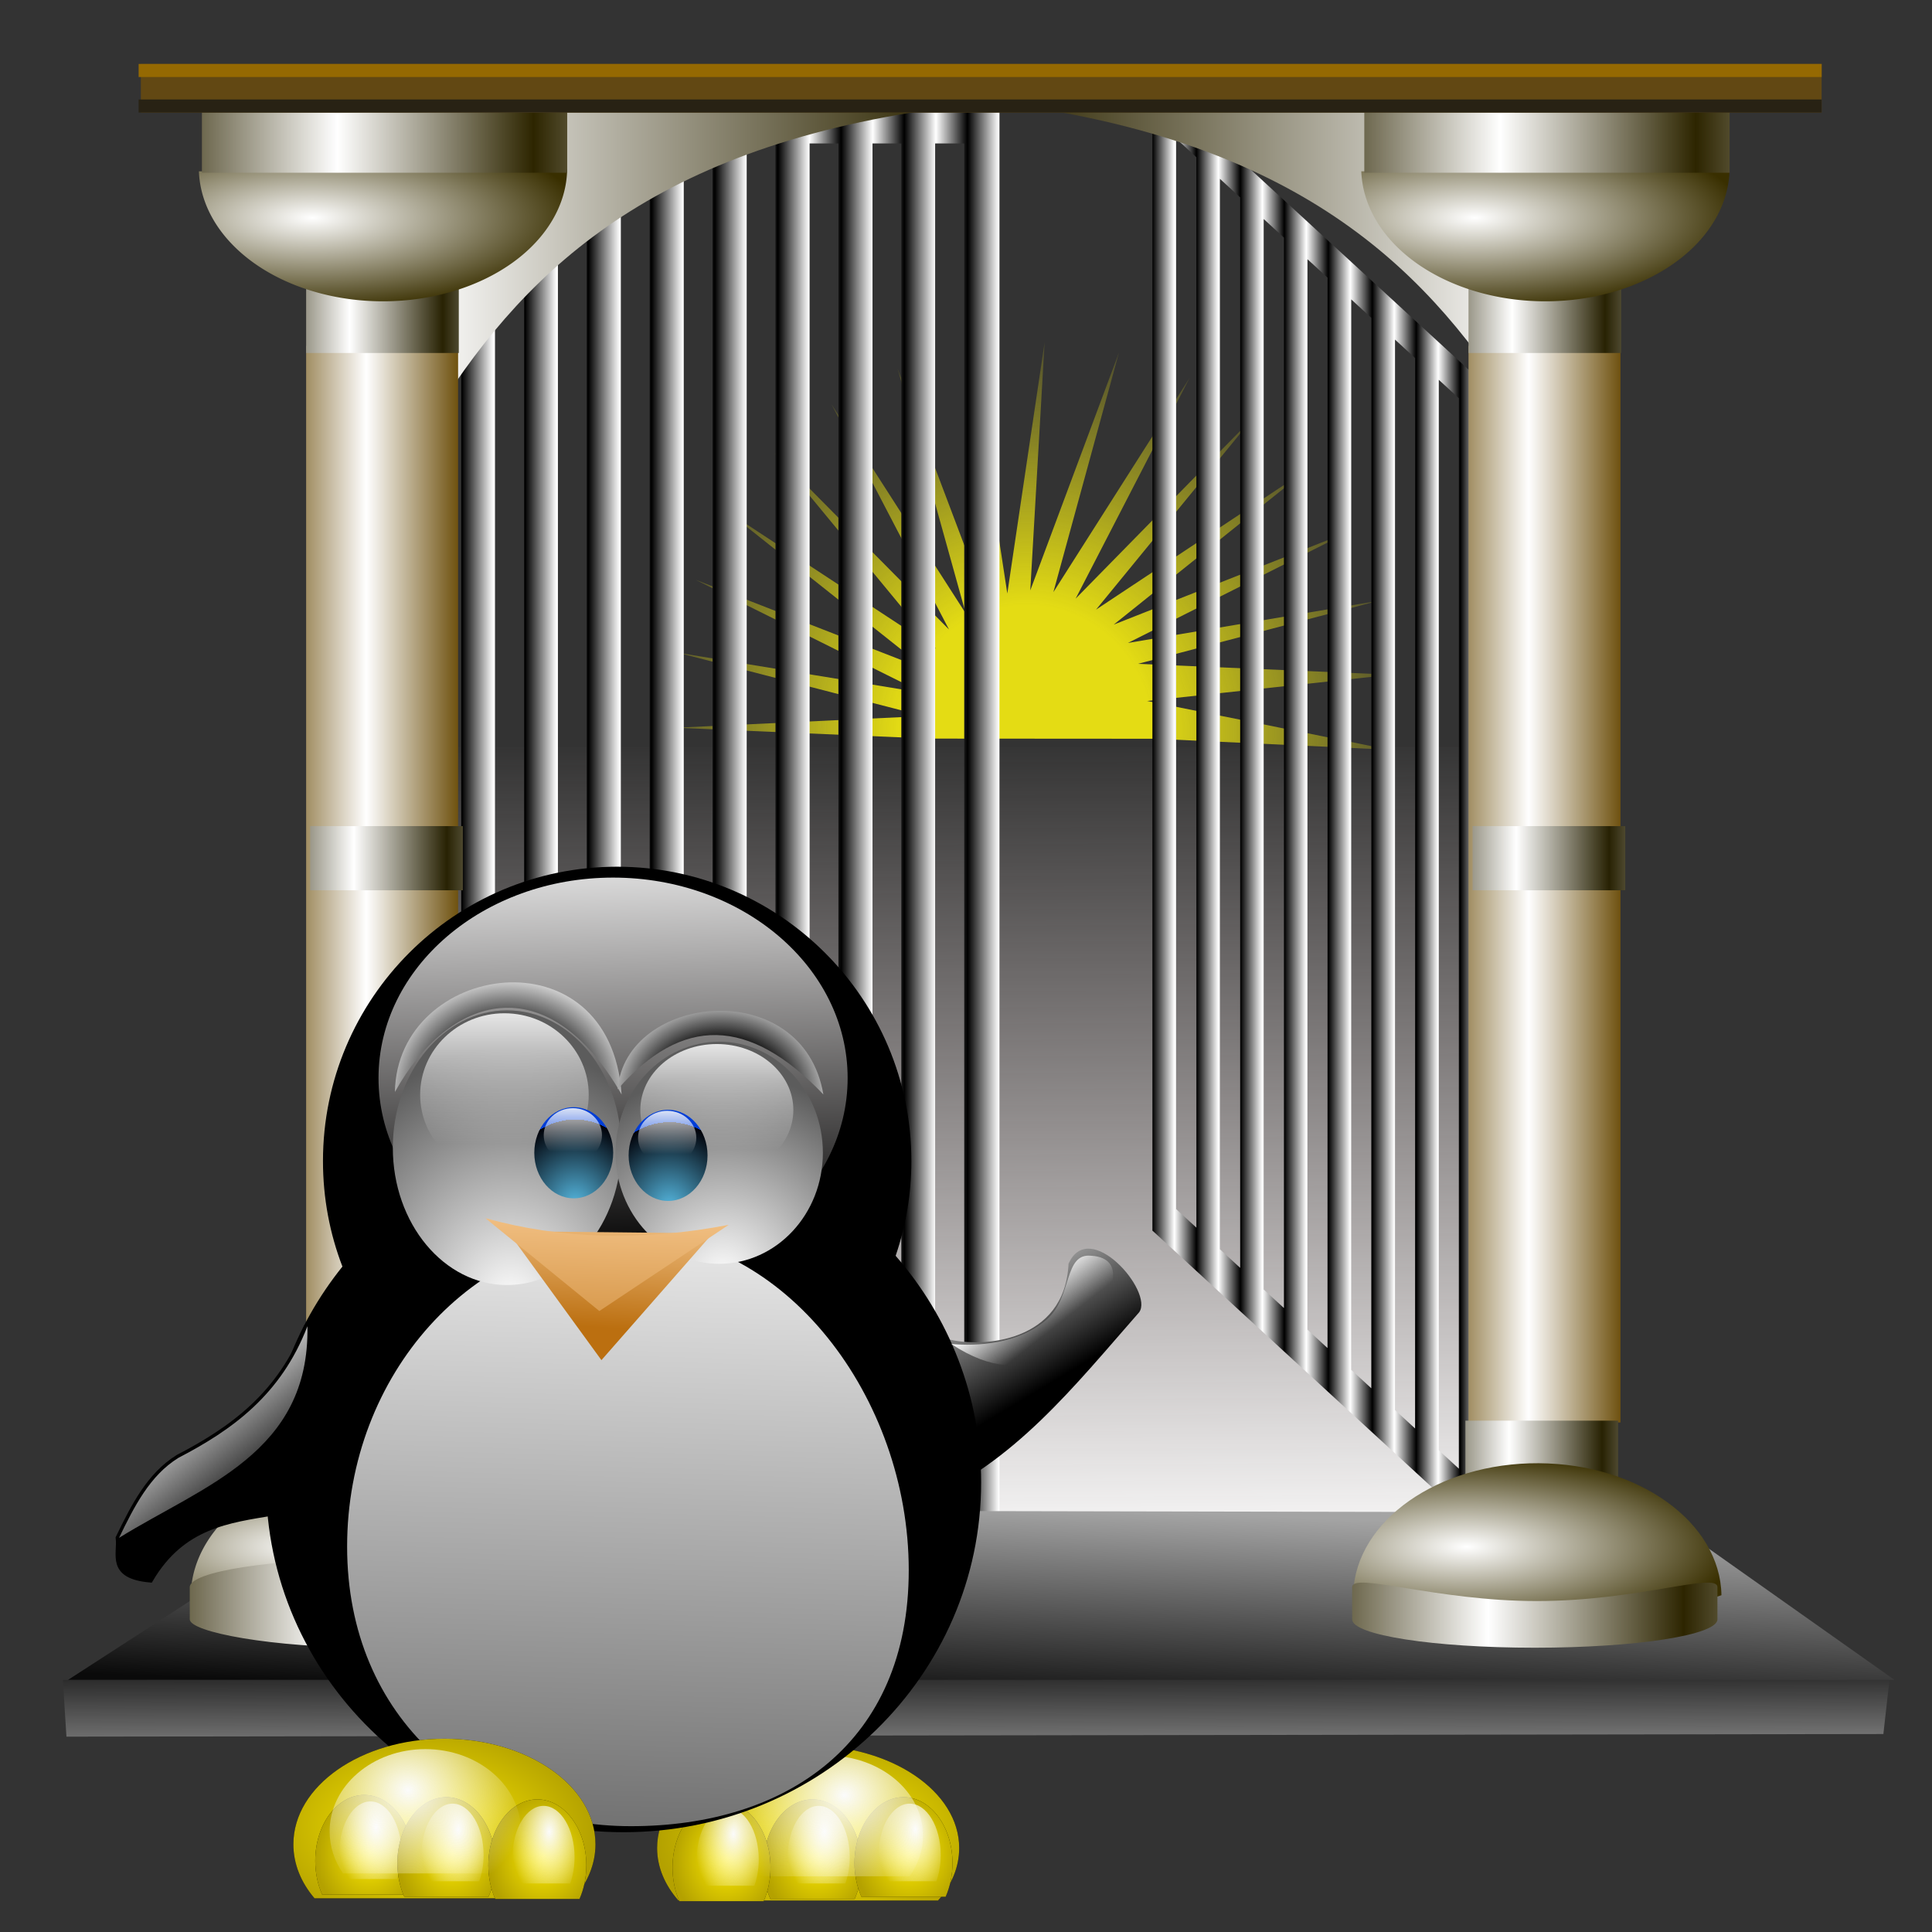 <?xml version="1.0" encoding="UTF-8" standalone="no"?>
<svg xmlns:a="http://ns.adobe.com/AdobeSVGViewerExtensions/3.0/" xmlns:dc="http://purl.org/dc/elements/1.1/" xmlns:cc="http://creativecommons.org/ns#" xmlns:rdf="http://www.w3.org/1999/02/22-rdf-syntax-ns#" xmlns:svg="http://www.w3.org/2000/svg" xmlns="http://www.w3.org/2000/svg" xmlns:xlink="http://www.w3.org/1999/xlink" xmlns:sodipodi="http://sodipodi.sourceforge.net/DTD/sodipodi-0.dtd" xmlns:inkscape="http://www.inkscape.org/namespaces/inkscape" id="svg2" sodipodi:version="0.32" inkscape:version="1.0 (4035a4f, 2020-05-01)" width="256" height="256" version="1.0" sodipodi:docname="welcome.svg">
 <rect width="100%" height="100%" fill="#333333" stroke="none"/>
 <defs id="defs5">
  <linearGradient id="linearGradient1462" inkscape:collect="always">
   <stop id="stop1458" stop-color="white" stop-opacity="1"/>
   <stop id="stop1460" offset="1" stop-color="#5c5c5c" stop-opacity="0.997"/>
  </linearGradient>
  <linearGradient id="linearGradient1456" inkscape:collect="always">
   <stop stop-opacity="1" stop-color="#ffffff" id="stop1452"/>
   <stop stop-opacity="0" stop-color="#ccc" id="stop1454" offset="1"/>
  </linearGradient>
  <linearGradient inkscape:collect="always" id="linearGradient4517">
   <stop stop-opacity="1" stop-color="#e4dc14" id="stop4519"/>
   <stop stop-opacity="1" stop-color="#e4dc14" id="stop4525" offset="0.29"/>
   <stop stop-opacity="0" stop-color="#e4dc14" offset="1" id="stop4521"/>
  </linearGradient>
  <linearGradient id="linearGradient8847">
   <stop stop-opacity="1" stop-color="#a4a4a4" id="stop8849"/>
   <stop stop-opacity="1" stop-color="black" id="stop8851" offset="1"/>
  </linearGradient>
  <linearGradient id="linearGradient2965">
   <stop stop-opacity="1" stop-color="black" id="stop2967"/>
   <stop stop-opacity="1" stop-color="white" offset="1" id="stop2969"/>
  </linearGradient>
  <linearGradient inkscape:collect="always" id="linearGradient2925">
   <stop stop-opacity="1" stop-color="white" id="stop2927"/>
   <stop stop-opacity="0" stop-color="#fff0f0" offset="1" id="stop2929"/>
  </linearGradient>
  <linearGradient id="linearGradient2861">
   <stop stop-opacity="1" stop-color="#a4a4a4" id="stop2863"/>
   <stop stop-opacity="1" stop-color="#0a0a0a" offset="1" id="stop2865"/>
  </linearGradient>
  <linearGradient id="linearGradient2794">
   <stop stop-opacity="1" stop-color="white" id="stop2796"/>
   <stop stop-opacity="1" stop-color="#2d2500" offset="1" id="stop2798"/>
  </linearGradient>
  <linearGradient id="linearGradient2784">
   <stop stop-opacity="1" stop-color="white" id="stop2786"/>
   <stop stop-opacity="1" stop-color="#392f00" offset="1" id="stop2788"/>
  </linearGradient>
  <linearGradient id="linearGradient2770">
   <stop stop-opacity="1" stop-color="white" id="stop2772"/>
   <stop stop-opacity="1" stop-color="#282203" id="stop2774" offset="1"/>
  </linearGradient>
  <linearGradient id="linearGradient2760">
   <stop stop-opacity="1" stop-color="white" id="stop2762"/>
   <stop stop-opacity="1" stop-color="#6f5210" offset="1" id="stop2764"/>
  </linearGradient>
  <linearGradient id="linearGradient2825" inkscape:collect="always">
   <stop stop-opacity="1" stop-color="#bb6f10" id="stop2827"/>
   <stop stop-opacity="1" stop-color="#f1bf82" id="stop2829" offset="1"/>
  </linearGradient>
  <linearGradient inkscape:collect="always" xlink:href="#linearGradient2925" id="linearGradient8994" gradientUnits="userSpaceOnUse" x1="68.37" y1="112.74" x2="68.01" y2="52.39" gradientTransform="matrix(1.829,0,0,1.829,13.298,1.92)"/>
  <linearGradient inkscape:collect="always" xlink:href="#linearGradient2965" id="linearGradient8996" gradientUnits="userSpaceOnUse" gradientTransform="matrix(0.825,0.757,0,1.303,27.079,-109.1)" spreadMethod="reflect" x1="152.28" y1="61.828" x2="155.81" y2="61.828"/>
  <linearGradient inkscape:collect="always" xlink:href="#linearGradient2965" id="linearGradient8998" gradientUnits="userSpaceOnUse" gradientTransform="matrix(1.186,0,0,1.641,-136.145,7.366)" spreadMethod="reflect" x1="152.28" y1="61.828" x2="155.81" y2="61.828"/>
  <linearGradient inkscape:collect="always" xlink:href="#linearGradient2794" id="linearGradient9000" gradientUnits="userSpaceOnUse" gradientTransform="matrix(-1.829,0,0,1.829,238.696,2.456)" x1="19.747" y1="16.935" x2="57.72" y2="16.935"/>
  <linearGradient inkscape:collect="always" xlink:href="#linearGradient2794" id="linearGradient9002" gradientUnits="userSpaceOnUse" gradientTransform="matrix(1.829,0,0,1.829,19.738,2.993)" x1="19.747" y1="16.935" x2="57.72" y2="16.935"/>
  <linearGradient inkscape:collect="always" xlink:href="#linearGradient2861" id="linearGradient9004" gradientUnits="userSpaceOnUse" gradientTransform="matrix(1.945,0,0,1.182,5.58,80.007)" x1="72.77" y1="101.59" x2="71.3" y2="124.33"/>
  <linearGradient inkscape:collect="always" xlink:href="#linearGradient2760" id="linearGradient9006" gradientUnits="userSpaceOnUse" gradientTransform="matrix(0.729,0,0,1,7.495,0)" spreadMethod="reflect" x1="18.555" y1="66.67" x2="27.676" y2="66.67"/>
  <linearGradient inkscape:collect="always" xlink:href="#linearGradient2770" id="linearGradient9008" gradientUnits="userSpaceOnUse" gradientTransform="matrix(0.675,0,0,1,8.178,0)" spreadMethod="reflect" x1="17.261" y1="16.983" x2="27.24" y2="16.983"/>
  <linearGradient inkscape:collect="always" xlink:href="#linearGradient2770" id="linearGradient9010" gradientUnits="userSpaceOnUse" gradientTransform="matrix(0.675,0,0,1,7.956,99.85)" spreadMethod="reflect" x1="17.261" y1="16.983" x2="27.24" y2="16.983"/>
  <radialGradient inkscape:collect="always" xlink:href="#linearGradient2784" id="radialGradient9012" gradientUnits="userSpaceOnUse" gradientTransform="matrix(1.467,0,0,0.524,-5.593,7.032)" cx="12.878" cy="11.795" fx="12.878" fy="11.795" r="15.786"/>
  <linearGradient inkscape:collect="always" xlink:href="#linearGradient2794" id="linearGradient9014" gradientUnits="userSpaceOnUse" gradientTransform="matrix(0.983,0,0,1,0.588,0.222)" spreadMethod="reflect" x1="18.68" y1="1.02" x2="33.13" y2="1.02"/>
  <linearGradient inkscape:collect="always" xlink:href="#linearGradient2770" id="linearGradient9016" gradientUnits="userSpaceOnUse" gradientTransform="matrix(0.675,0,0,1,8.472,47.395)" spreadMethod="reflect" x1="17.261" y1="16.983" x2="27.24" y2="16.983"/>
  <radialGradient inkscape:collect="always" xlink:href="#linearGradient2784" id="radialGradient9018" gradientUnits="userSpaceOnUse" gradientTransform="matrix(1.467,0,0,0.524,-5.593,7.032)" cx="12.878" cy="11.795" fx="12.878" fy="11.795" r="15.786"/>
  <linearGradient inkscape:collect="always" xlink:href="#linearGradient2794" id="linearGradient9020" gradientUnits="userSpaceOnUse" gradientTransform="matrix(0.983,0,0,1,-0.292,127.841)" spreadMethod="reflect" x1="18.68" y1="1.02" x2="33.13" y2="1.02"/>
  <linearGradient inkscape:collect="always" xlink:href="#linearGradient2861" id="linearGradient9022" gradientUnits="userSpaceOnUse" gradientTransform="matrix(1.945,0,0,-1.182,4.904,365.195)" x1="71.39" y1="109.31" x2="71.3" y2="124.33"/>
  <linearGradient inkscape:collect="always" xlink:href="#linearGradient2760" id="linearGradient9024" gradientUnits="userSpaceOnUse" gradientTransform="matrix(0.729,0,0,1,7.495,0)" spreadMethod="reflect" x1="18.555" y1="66.67" x2="27.676" y2="66.67"/>
  <linearGradient inkscape:collect="always" xlink:href="#linearGradient2770" id="linearGradient9026" gradientUnits="userSpaceOnUse" gradientTransform="matrix(0.675,0,0,1,8.178,0)" spreadMethod="reflect" x1="17.261" y1="16.983" x2="27.24" y2="16.983"/>
  <linearGradient inkscape:collect="always" xlink:href="#linearGradient2770" id="linearGradient9028" gradientUnits="userSpaceOnUse" gradientTransform="matrix(0.675,0,0,1,7.956,99.85)" spreadMethod="reflect" x1="17.261" y1="16.983" x2="27.24" y2="16.983"/>
  <radialGradient inkscape:collect="always" xlink:href="#linearGradient2784" id="radialGradient9030" gradientUnits="userSpaceOnUse" gradientTransform="matrix(1.467,0,0,0.524,-5.593,7.032)" cx="12.878" cy="11.795" fx="12.878" fy="11.795" r="15.786"/>
  <linearGradient inkscape:collect="always" xlink:href="#linearGradient2794" id="linearGradient9032" gradientUnits="userSpaceOnUse" gradientTransform="matrix(0.983,0,0,1,0.588,0.222)" spreadMethod="reflect" x1="18.68" y1="1.02" x2="33.13" y2="1.02"/>
  <linearGradient inkscape:collect="always" xlink:href="#linearGradient2770" id="linearGradient9034" gradientUnits="userSpaceOnUse" gradientTransform="matrix(0.675,0,0,1,8.472,47.395)" spreadMethod="reflect" x1="17.261" y1="16.983" x2="27.24" y2="16.983"/>
  <radialGradient inkscape:collect="always" xlink:href="#linearGradient2784" id="radialGradient9036" gradientUnits="userSpaceOnUse" gradientTransform="matrix(1.467,0,0,0.524,-5.593,7.032)" cx="12.878" cy="11.795" fx="12.878" fy="11.795" r="15.786"/>
  <linearGradient inkscape:collect="always" xlink:href="#linearGradient2794" id="linearGradient9038" gradientUnits="userSpaceOnUse" gradientTransform="matrix(0.983,0,0,1,-0.292,127.841)" spreadMethod="reflect" x1="18.68" y1="1.02" x2="33.13" y2="1.02"/>
  <linearGradient inkscape:collect="always" xlink:href="#linearGradient2825" id="linearGradient4079" gradientUnits="userSpaceOnUse" gradientTransform="matrix(-0.595,0,0,0.595,13.463,83.869)" x1="128.8" y1="125.21" x2="127.47" y2="78.85"/>
  <linearGradient inkscape:collect="always" xlink:href="#linearGradient2825" id="linearGradient4082" gradientUnits="userSpaceOnUse" gradientTransform="matrix(-0.595,0,0,0.595,13.463,83.869)" x1="128.17" y1="103.15" x2="126.74" y2="78.18"/>
  <linearGradient inkscape:collect="always" xlink:href="#linearGradient8847" id="linearGradient4110" gradientUnits="userSpaceOnUse" gradientTransform="matrix(1.176,0,0,-1.219,-269.583,241.674)" x1="225.17" y1="86.17" x2="231.31" y2="75.55"/>
  <radialGradient inkscape:collect="always" xlink:href="#linearGradient4517" id="radialGradient4523" cx="136.07" cy="115.8" fx="136.07" fy="115.8" r="47.45" gradientTransform="matrix(1.205,-0.012,0.012,1.226,-29.339,-43.238)" gradientUnits="userSpaceOnUse"/>
  <linearGradient id="linearGradient2768">
   <stop id="stop2770" stop-color="black" stop-opacity="1"/>
   <stop offset="0.5" id="stop3038" stop-color="black" stop-opacity="1"/>
   <stop id="stop2772-5" offset="1" stop-color="white" stop-opacity="1"/>
  </linearGradient>
  <radialGradient inkscape:collect="always" xlink:href="#linearGradient3469" id="radialGradient2120" gradientUnits="userSpaceOnUse" gradientTransform="matrix(-0.802,-0.034,0.016,-0.683,87.925,281.807)" cx="56.54" cy="151.19" fx="56.54" fy="151.19" r="27.28"/>
  <radialGradient inkscape:collect="always" xlink:href="#linearGradient3457" id="radialGradient2118" gradientUnits="userSpaceOnUse" gradientTransform="matrix(1.126,0.032,-0.018,0.637,-13.705,82.041)" cx="57.5" cy="155.54" fx="57.5" fy="155.54" r="27.28"/>
  <radialGradient inkscape:collect="always" xlink:href="#linearGradient3469" id="radialGradient2108" gradientUnits="userSpaceOnUse" gradientTransform="matrix(-0.802,-0.034,0.016,-0.683,87.925,281.807)" cx="56.54" cy="151.19" fx="56.54" fy="151.19" r="27.28"/>
  <radialGradient inkscape:collect="always" xlink:href="#linearGradient3457" id="radialGradient2106" gradientUnits="userSpaceOnUse" gradientTransform="matrix(1.126,0.032,-0.018,0.637,-13.705,82.041)" cx="57.5" cy="155.54" fx="57.5" fy="155.54" r="27.28"/>
  <radialGradient inkscape:collect="always" xlink:href="#linearGradient3469" id="radialGradient2096" gradientUnits="userSpaceOnUse" gradientTransform="matrix(-0.802,-0.034,0.016,-0.683,87.925,281.807)" cx="56.54" cy="151.19" fx="56.54" fy="151.19" r="27.28"/>
  <radialGradient inkscape:collect="always" xlink:href="#linearGradient3457" id="radialGradient2094" gradientUnits="userSpaceOnUse" gradientTransform="matrix(1.126,0.032,-0.018,0.637,-13.705,82.041)" cx="57.5" cy="155.54" fx="57.5" fy="155.54" r="27.28"/>
  <radialGradient inkscape:collect="always" xlink:href="#linearGradient3469" id="radialGradient2084" gradientUnits="userSpaceOnUse" gradientTransform="matrix(-0.802,-0.034,0.016,-0.683,87.925,281.807)" cx="56.54" cy="151.19" fx="56.54" fy="151.19" r="27.28"/>
  <radialGradient inkscape:collect="always" xlink:href="#linearGradient3457" id="radialGradient2082" gradientUnits="userSpaceOnUse" gradientTransform="matrix(1.126,0.032,-0.018,0.637,-13.705,82.041)" cx="57.5" cy="155.54" fx="57.5" fy="155.54" r="27.28"/>
  <radialGradient inkscape:collect="always" xlink:href="#linearGradient3469" id="radialGradient2072" gradientUnits="userSpaceOnUse" gradientTransform="matrix(-0.802,-0.034,0.016,-0.683,87.925,281.807)" cx="56.54" cy="151.19" fx="56.54" fy="151.19" r="27.28"/>
  <radialGradient inkscape:collect="always" xlink:href="#linearGradient3457" id="radialGradient2070" gradientUnits="userSpaceOnUse" gradientTransform="matrix(1.126,0.032,-0.018,0.637,-13.705,82.041)" cx="57.5" cy="155.54" fx="57.5" fy="155.54" r="27.28"/>
  <radialGradient inkscape:collect="always" xlink:href="#linearGradient3469" id="radialGradient2048" gradientUnits="userSpaceOnUse" gradientTransform="matrix(-0.802,-0.034,0.016,-0.683,87.925,281.807)" cx="56.54" cy="151.19" fx="56.54" fy="151.19" r="27.28"/>
  <radialGradient inkscape:collect="always" xlink:href="#linearGradient3457" id="radialGradient2046" gradientUnits="userSpaceOnUse" gradientTransform="matrix(1.126,0.032,-0.018,0.637,-13.705,82.041)" cx="57.5" cy="155.54" fx="57.5" fy="155.54" r="27.28"/>
  <linearGradient inkscape:collect="always" xlink:href="#linearGradient3469" id="linearGradient3429" gradientUnits="userSpaceOnUse" gradientTransform="matrix(1.963,0,0,2.104,-129.476,-43.562)" x1="76.24" y1="31.681" x2="76.24" y2="40.478"/>
  <radialGradient inkscape:collect="always" xlink:href="#radialGradient3407" id="radialGradient3427" gradientUnits="userSpaceOnUse" gradientTransform="matrix(1.963,0,0,2.104,-129.116,-42.922)" cx="76.51" cy="49.45" fx="76.51" fy="49.45" r="14.862"/>
  <radialGradient inkscape:collect="always" xlink:href="#radialGradient3407" id="radialGradient3417" gradientUnits="userSpaceOnUse" gradientTransform="matrix(1.963,0,0,2.104,-129.116,-42.922)" cx="76.51" cy="49.45" fx="76.51" fy="49.45" r="14.862"/>
  <linearGradient inkscape:collect="always" xlink:href="#linearGradient3469" id="linearGradient3389" gradientUnits="userSpaceOnUse" gradientTransform="matrix(2.162,0,0,2.6,-140.292,-51.897)" x1="76.24" y1="31.681" x2="76.24" y2="40.478"/>
  <radialGradient inkscape:collect="always" xlink:href="#linearGradient1462" id="radialGradient3387" gradientUnits="userSpaceOnUse" gradientTransform="matrix(2.162,0,0,2.6,-139.897,-51.106)" cx="76.51" cy="49.45" fx="76.51" fy="49.45" r="14.862"/>
  <radialGradient inkscape:collect="always" xlink:href="#linearGradient1462" id="radialGradient3377" gradientUnits="userSpaceOnUse" gradientTransform="matrix(2.162,0,0,2.6,-139.897,-51.106)" cx="76.51" cy="49.45" fx="76.51" fy="49.45" r="14.862"/>
  <linearGradient gradientTransform="matrix(0.878,0,0,0.878,36.715,73.027)" inkscape:collect="always" xlink:href="#linearGradient2772" id="linearGradient2778" x1="-103.26" y1="72.35" x2="-105.24" y2="11.419" gradientUnits="userSpaceOnUse"/>
  <linearGradient inkscape:collect="always" id="linearGradient2772">
   <stop id="stop2774-3" stop-color="#fff9f9" stop-opacity="0"/>
   <stop offset="1" id="stop2776" stop-color="white" stop-opacity="1"/>
  </linearGradient>
  <linearGradient inkscape:collect="always" id="linearGradient2780">
   <stop id="stop2782" stop-color="white" stop-opacity="0.487"/>
   <stop offset="1" id="stop2784" stop-color="white" stop-opacity="1"/>
  </linearGradient>
  <radialGradient gradientTransform="matrix(2.162,0,0,2.6,-139.897,-51.106)" id="radialGradient3407" cx="76.51" cy="49.45" r="14.862" fx="76.51" fy="49.45" gradientUnits="userSpaceOnUse">
   <stop id="stop3409" stop-color="#55b6de" stop-opacity="1"/>
   <stop offset="1" id="stop3411" stop-color="#000007" stop-opacity="1"/>
   <a:midPointStop offset="0" stop-color="#BBEBFF"/>
   <a:midPointStop offset="0.5" stop-color="#BBEBFF"/>
   <a:midPointStop offset="1" stop-color="#003DD7"/>
  </radialGradient>
  <linearGradient inkscape:collect="always" id="linearGradient3443">
   <stop id="stop3445-5" stop-color="#ccc" stop-opacity="1"/>
   <stop offset="1" id="stop3447" stop-color="#ccc" stop-opacity="0"/>
  </linearGradient>
  <linearGradient inkscape:collect="always" id="linearGradient3457">
   <stop id="stop3459" stop-color="#fe0" stop-opacity="1"/>
   <stop offset="1" id="stop3461" stop-color="#ffe500" stop-opacity="0.704"/>
  </linearGradient>
  <linearGradient id="linearGradient3469" inkscape:collect="always">
   <stop id="stop3471" stop-color="#fbfbfb" stop-opacity="1"/>
   <stop id="stop3473" offset="1" stop-color="white" stop-opacity="0"/>
  </linearGradient>
  <radialGradient r="27.28" fy="151.19" fx="56.54" cy="151.19" cx="56.54" gradientTransform="matrix(-0.588,-0.027,0.012,-0.545,-56.412,290.529)" gradientUnits="userSpaceOnUse" id="radialGradient2078" xlink:href="#linearGradient3469" inkscape:collect="always"/>
  <radialGradient r="27.28" fy="151.19" fx="56.54" cy="151.19" cx="56.54" gradientTransform="matrix(0.588,-0.026,-0.012,-0.53,-61.44,288.832)" gradientUnits="userSpaceOnUse" id="radialGradient2081" xlink:href="#linearGradient3469" inkscape:collect="always"/>
  <radialGradient r="27.28" fy="155.54" fx="57.5" cy="155.54" cx="57.5" gradientTransform="matrix(-0.826,0.025,0.013,0.494,13.11,134.028)" gradientUnits="userSpaceOnUse" id="radialGradient2104" xlink:href="#linearGradient3457" inkscape:collect="always"/>
  <radialGradient r="27.28" fy="155.54" fx="57.5" cy="155.54" cx="57.5" gradientTransform="matrix(0.826,0.026,-0.013,0.508,-130.963,131.168)" gradientUnits="userSpaceOnUse" id="radialGradient2112" xlink:href="#linearGradient3457" inkscape:collect="always"/>
  <linearGradient y2="108.48" x2="17.641" y1="102.31" x1="13.263" gradientTransform="matrix(-0.249,0.842,0.842,0.249,-84.655,99.845)" gradientUnits="userSpaceOnUse" id="linearGradient2116" xlink:href="#linearGradient1456" inkscape:collect="always"/>
  <linearGradient y2="105.87" x2="37.17" y1="92.44" x1="26.28" gradientTransform="matrix(0.878,0,0,0.878,-138.625,74.069)" gradientUnits="userSpaceOnUse" id="linearGradient2119" xlink:href="#linearGradient3443" inkscape:collect="always"/>
  <linearGradient y2="70.57" x2="93.5" y1="159.39" x1="90.87" gradientTransform="matrix(0.878,0,0,0.878,-138.625,74.069)" gradientUnits="userSpaceOnUse" id="linearGradient2144" xlink:href="#linearGradient2780" inkscape:collect="always"/>
  <radialGradient gradientUnits="userSpaceOnUse" gradientTransform="matrix(0.763,-1.5095085e-6,1.27524e-6,0.645,-164.889,64.828)" r="21.478" fy="76.854" fx="155.18" cy="76.854" cx="155.18" id="radialGradient3036" xlink:href="#linearGradient2768" inkscape:collect="always"/>
  <radialGradient gradientUnits="userSpaceOnUse" gradientTransform="matrix(0.751,4.570241e-7,-4.2767633e-7,0.703,-157.867,60.896)" r="23.666" fy="76.07" fx="110.86" cy="76.07" cx="110.86" id="radialGradient3040" xlink:href="#linearGradient2768" inkscape:collect="always"/>
  <linearGradient y2="40.478" x2="76.24" y1="31.681" x1="76.24" gradientTransform="matrix(2.162,0,0,2.6,-140.292,-51.897)" gradientUnits="userSpaceOnUse" id="linearGradient1366" xlink:href="#linearGradient3469" inkscape:collect="always"/>
  <linearGradient y2="40.478" x2="76.24" y1="31.681" x1="76.24" gradientTransform="matrix(1.963,0,0,2.104,-129.476,-43.562)" gradientUnits="userSpaceOnUse" id="linearGradient1368" xlink:href="#linearGradient3469" inkscape:collect="always"/>
 </defs>
 <sodipodi:namedview inkscape:window-height="1056" inkscape:window-width="1920" inkscape:pageshadow="2" inkscape:pageopacity="0" guidetolerance="10.0" gridtolerance="10.0" objecttolerance="10.0" borderopacity="1.0" bordercolor="#666666" pagecolor="#ff0000" id="base" inkscape:zoom="3.4375" inkscape:cx="128" inkscape:cy="128" inkscape:window-x="0" inkscape:window-y="0" inkscape:current-layer="svg2" width="256" height="256" showgrid="false" inkscape:window-maximized="1" inkscape:document-rotation="0"/>
 <path stroke-miterlimit="4" stroke-dashoffset="0" stroke-width="2.2" stroke-linecap="round" fill-opacity="1" stroke-linejoin="round" stroke="none" fill="url(#radialGradient4523)" stroke-opacity="1" d="M 102.594,60.008 L 125.747,83.412 L 110.186,53.583 L 127.968,81.289 L 118.949,48.877 L 130.581,79.675 L 128.498,46.097 L 133.473,78.64 L 138.417,45.362 L 136.517,78.229 L 148.272,46.705 L 139.58,78.459 L 157.632,50.068 L 142.528,79.321 L 166.088,55.304 L 145.233,80.777 L 173.271,62.184 L 147.575,82.764 L 178.867,70.406 L 149.454,85.195 L 182.631,79.613 L 150.786,87.962 L 184.398,89.4 L 151.997,92.882 L 184.092,99.342 L 153.056,97.888 L 123.12,97.868 L 89.507,96.429 L 122.392,94.883 L 89.813,86.488 L 122.301,91.813 L 92.179,76.828 L 122.851,88.791 L 96.503,67.87 L 124.016,85.949 L 102.594,60.008 z " id="path9406" sodipodi:nodetypes="cccccccccccccccccccccccccccccccccccc"/>
 <rect stroke-miterlimit="4" stroke-dashoffset="0" stroke-width="2.2" stroke-linecap="round" fill-opacity="1" stroke-linejoin="round" stroke="none" fill="url(#linearGradient8994)" stroke-opacity="1" stroke-dasharray="none" id="rect2923" width="159.08" height="105.91" x="51.18" y="98.98"/>
 <path stroke-miterlimit="4" stroke-dashoffset="0" stroke-width="2.2" stroke-linecap="round" fill-opacity="1" stroke-linejoin="round" stroke="none" fill="url(#linearGradient8996)" stroke-opacity="1" stroke-dasharray="none" inkscape:connector-curvature="0" id="path2973" d="m 152.703,10.517 0,152.546 61.252,56.239 0,-152.546 -61.252,-56.239 z m 3.145,7.854 2.681,2.462 0,141.839 -2.681,-2.462 0,-141.839 z m 5.8,5.326 2.681,2.462 0,141.839 -2.681,-2.462 0,-141.839 z m 5.8,5.326 2.681,2.462 0,141.839 -2.681,-2.462 0,-141.839 z m 5.8,5.326 2.655,2.438 0,141.839 -2.655,-2.438 0,-141.839 z m 5.8,5.326 2.655,2.438 0,141.839 -2.655,-2.438 0,-141.839 z m 5.8,5.326 2.655,2.438 0,141.839 -2.655,-2.438 0,-141.839 z m 5.8,5.326 2.655,2.438 0,141.839 -2.655,-2.438 0,-141.839 z m 5.8,5.326 2.655,2.438 0,141.839 -2.655,-2.438 0,-141.839 z m 5.8,5.326 2.655,2.438 0,141.839 -2.655,-2.438 0,-141.839 z m 5.775,5.302 2.681,2.462 0,141.839 -2.681,-2.462 0,-141.839 z"/>
 <path stroke-miterlimit="4" stroke-dashoffset="0" stroke-width="2.2" stroke-linecap="round" fill-opacity="1" stroke-linejoin="round" stroke="none" fill="url(#linearGradient8998)" stroke-opacity="1" stroke-dasharray="none" inkscape:connector-curvature="0" d="m 44.403,12.751 0,192.148 88.032,0 0,-192.148 -88.032,0 z m 4.52,6.256 3.853,0 0,178.662 -3.853,0 0,-178.662 z m 8.336,0 3.853,0 0,178.662 -3.853,0 0,-178.662 z m 8.336,0 3.853,0 0,178.662 -3.853,0 0,-178.662 z m 8.336,0 3.816,0 0,178.662 -3.816,0 0,-178.662 z m 8.336,0 3.816,0 0,178.662 -3.816,0 0,-178.662 z m 8.336,0 3.816,0 0,178.662 -3.816,0 0,-178.662 z m 8.336,0 3.816,0 0,178.662 -3.816,0 0,-178.662 z m 8.336,0 3.816,0 0,178.662 -3.816,0 0,-178.662 z m 8.336,0 3.816,0 0,178.662 -3.816,0 0,-178.662 z m 8.299,0 3.853,0 0,178.662 -3.853,0 0,-178.662 z" id="rect2933"/>
 <path stroke-width="1" stroke-linecap="butt" fill-opacity="1" stroke-linejoin="miter" stroke="none" fill-rule="evenodd" fill="url(#linearGradient9000)" stroke-opacity="1" inkscape:connector-curvature="0" sodipodi:nodetypes="cccc" id="path2919" d="m 201.666,55.699 -1.073,-44.543 -66.546,2.683 c 38.885,5.35 55.658,22.339 67.619,41.86 z"/>
 <path stroke-width="1" stroke-linecap="butt" fill-opacity="1" stroke-linejoin="miter" stroke="none" fill-rule="evenodd" fill="url(#linearGradient9002)" stroke-opacity="1" inkscape:connector-curvature="0" d="m 56.768,56.236 1.073,-44.543 66.546,2.683 C 85.502,19.727 68.729,36.715 56.768,56.236 Z" id="path2909" sodipodi:nodetypes="cccc"/>
 <path stroke-miterlimit="4" stroke-dashoffset="0" stroke-width="2.2" stroke-linecap="round" fill-opacity="1" stroke-linejoin="round" stroke="none" fill="url(#linearGradient9004)" stroke-opacity="1" inkscape:connector-curvature="0" d="m 43.826,200.061 175.817,0.347 31.396,22.193 -242.034,0 34.821,-22.54 z" id="rect2858" sodipodi:nodetypes="ccccc"/>
 <g id="g2814" transform="matrix(1.829,0,0,1.502,10.078,17.017)">
  <rect stroke-miterlimit="4" stroke-dashoffset="0" stroke-width="2.2" stroke-linecap="round" fill-opacity="1" stroke-linejoin="round" stroke="none" fill="url(#linearGradient9006)" stroke-opacity="1" stroke-dasharray="none" y="19.18" x="16.668" height="94.98" width="11.01" id="rect1873"/>
  <rect stroke-miterlimit="4" stroke-dashoffset="0" stroke-width="2.2" stroke-linecap="round" fill-opacity="1" stroke-linejoin="round" stroke="none" fill="url(#linearGradient9008)" stroke-opacity="1" stroke-dasharray="none" id="rect2768" width="11.06" height="5.661" x="16.668" y="14.15"/>
  <rect stroke-miterlimit="4" stroke-dashoffset="0" stroke-width="2.2" stroke-linecap="round" fill-opacity="1" stroke-linejoin="round" stroke="none" fill="url(#linearGradient9010)" stroke-opacity="1" stroke-dasharray="none" y="114" x="16.446" height="5.661" width="11.06" id="rect2778"/>
  <path stroke-miterlimit="4" stroke-dashoffset="0" stroke-width="2.2" stroke-linecap="round" fill-opacity="1" stroke-linejoin="round" stroke="none" fill="url(#radialGradient9012)" stroke-opacity="1" stroke-dasharray="none" transform="matrix(0.845,0,0,1,5.889,-5.337)" sodipodi:open="true" sodipodi:end="3.114637" sodipodi:start="0.012068087" d="M 35.135,8.945 A 15.789,11.786 0 0 1 19.465,20.589 15.789,11.786 0 0 1 3.564,9.121" sodipodi:ry="11.786271" sodipodi:rx="15.789156" sodipodi:cy="8.8029928" sodipodi:cx="19.347275" id="path2782" sodipodi:type="arc"/>
  <rect stroke-miterlimit="4" stroke-dashoffset="0" stroke-width="2.2" stroke-linecap="round" fill-opacity="1" stroke-linejoin="round" stroke="none" fill="url(#linearGradient9014)" stroke-opacity="1" stroke-dasharray="none" y="-1.427" x="9.118" height="5.337" width="26.464" id="rect2792"/>
  <rect stroke-miterlimit="4" stroke-dashoffset="0" stroke-width="2.2" stroke-linecap="round" fill-opacity="1" stroke-linejoin="round" stroke="none" fill="url(#linearGradient9016)" stroke-opacity="1" stroke-dasharray="none" y="61.55" x="16.962" height="5.661" width="11.06" id="rect2802"/>
  <path stroke-miterlimit="4" stroke-dashoffset="0" stroke-width="2.2" stroke-linecap="round" fill-opacity="1" stroke-linejoin="round" stroke="none" fill="url(#radialGradient9018)" stroke-opacity="1" stroke-dasharray="none" sodipodi:type="arc" id="path2806" sodipodi:cx="19.347275" sodipodi:cy="8.8029928" sodipodi:rx="15.789156" sodipodi:ry="11.786271" d="M 35.135,8.945 A 15.789,11.786 0 0 1 19.465,20.589 15.789,11.786 0 0 1 3.564,9.121" sodipodi:start="0.012068087" sodipodi:end="3.114637" sodipodi:open="true" transform="matrix(0.845,0,0,-1,5.303,138.344)"/>
  <rect stroke-miterlimit="4" stroke-dashoffset="0" stroke-width="2.2" stroke-linecap="round" fill-opacity="1" stroke-linejoin="round" stroke="none" fill="url(#linearGradient9020)" stroke-opacity="1" stroke-dasharray="none" id="rect2810" width="26.464" height="7.838" x="8.237" y="126.19" ry="2.501" rx="13.232"/>
 </g>
 <path stroke-miterlimit="4" stroke-dashoffset="0" stroke-width="2.2" stroke-linecap="round" fill-opacity="1" stroke-linejoin="round" stroke="none" fill="url(#linearGradient9022)" stroke-opacity="1" inkscape:connector-curvature="0" sodipodi:nodetypes="ccccc" id="path2869" d="m 8.804,230.114 240.753,-0.347 0.806,-7.166 -242.034,0 0.475,7.513 z"/>
 <g transform="matrix(1.829,0,0,1.502,164.1,17.017)" id="g2873">
  <rect stroke-miterlimit="4" stroke-dashoffset="0" stroke-width="2.2" stroke-linecap="round" fill-opacity="1" stroke-linejoin="round" stroke="none" fill="url(#linearGradient9024)" stroke-opacity="1" stroke-dasharray="none" id="rect2875" width="11.01" height="94.98" x="16.668" y="19.18"/>
  <rect stroke-miterlimit="4" stroke-dashoffset="0" stroke-width="2.2" stroke-linecap="round" fill-opacity="1" stroke-linejoin="round" stroke="none" fill="url(#linearGradient9026)" stroke-opacity="1" stroke-dasharray="none" y="14.15" x="16.668" height="5.661" width="11.06" id="rect2877"/>
  <rect stroke-miterlimit="4" stroke-dashoffset="0" stroke-width="2.2" stroke-linecap="round" fill-opacity="1" stroke-linejoin="round" stroke="none" fill="url(#linearGradient9028)" stroke-opacity="1" stroke-dasharray="none" id="rect2879" width="11.06" height="5.661" x="16.446" y="114"/>
  <path stroke-miterlimit="4" stroke-dashoffset="0" stroke-width="2.2" stroke-linecap="round" fill-opacity="1" stroke-linejoin="round" stroke="none" fill="url(#radialGradient9030)" stroke-opacity="1" stroke-dasharray="none" sodipodi:type="arc" id="path2881" sodipodi:cx="19.347275" sodipodi:cy="8.8029928" sodipodi:rx="15.789156" sodipodi:ry="11.786271" d="M 35.135,8.945 A 15.789,11.786 0 0 1 19.465,20.589 15.789,11.786 0 0 1 3.564,9.121" sodipodi:start="0.012068087" sodipodi:end="3.114637" sodipodi:open="true" transform="matrix(0.845,0,0,1,5.889,-5.337)"/>
  <rect stroke-miterlimit="4" stroke-dashoffset="0" stroke-width="2.2" stroke-linecap="round" fill-opacity="1" stroke-linejoin="round" stroke="none" fill="url(#linearGradient9032)" stroke-opacity="1" stroke-dasharray="none" id="rect2883" width="26.464" height="5.337" x="9.118" y="-1.427"/>
  <rect stroke-miterlimit="4" stroke-dashoffset="0" stroke-width="2.2" stroke-linecap="round" fill-opacity="1" stroke-linejoin="round" stroke="none" fill="url(#linearGradient9034)" stroke-opacity="1" stroke-dasharray="none" id="rect2885" width="11.06" height="5.661" x="16.962" y="61.55"/>
  <path stroke-miterlimit="4" stroke-dashoffset="0" stroke-width="2.2" stroke-linecap="round" fill-opacity="1" stroke-linejoin="round" stroke="none" fill="url(#radialGradient9036)" stroke-opacity="1" stroke-dasharray="none" transform="matrix(0.845,0,0,-1,5.303,138.344)" d="M 35.135,8.945 C 35.031,15.365 28.065,20.541 19.465,20.589 10.865,20.637 3.796,15.538 3.564,9.121 13.522,6.541 23.674,4.824 35.135,8.945 Z" id="path2887" inkscape:connector-curvature="0" sodipodi:nodetypes="cscc"/>
  <path stroke-miterlimit="4" stroke-dashoffset="0" stroke-width="2.2" stroke-linecap="round" fill-opacity="1" stroke-linejoin="round" stroke="none" fill="url(#linearGradient9038)" stroke-opacity="1" stroke-dasharray="none" d="m 21.63,129.914 c 7.33,0 13.071,-2.606 13.071,-1.221 l 0,2.837 c 0,1.385 -5.901,2.501 -13.232,2.501 -7.33,0 -13.232,-1.115 -13.232,-2.501 l 0,-2.837 c 0,-1.385 6.062,1.221 13.393,1.221 z" id="rect2889" inkscape:connector-curvature="0" sodipodi:nodetypes="sssssss"/>
 </g>
 <rect stroke-miterlimit="4" stroke-dashoffset="0" stroke-width="2.2" stroke-linecap="round" fill-opacity="1" stroke-linejoin="round" stroke="none" fill="#624813" stroke-opacity="1" stroke-dasharray="none" id="rect2907" width="222.71" height="6.44" x="18.665" y="8.473"/>
 <rect stroke-miterlimit="4" stroke-dashoffset="0" stroke-width="2.2" stroke-linecap="round" fill-opacity="1" stroke-linejoin="round" stroke="none" fill="#282214" stroke-opacity="1" stroke-dasharray="none" y="13.181" x="18.37" height="1.732" width="223.01" id="rect4466"/>
 <rect stroke-miterlimit="4" stroke-dashoffset="0" stroke-width="2.2" stroke-linecap="round" fill-opacity="1" stroke-linejoin="round" stroke="none" fill="#956902" stroke-opacity="1" stroke-dasharray="none" id="rect4468" width="223.01" height="1.732" x="18.37" y="8.473"/>
 <g transform="translate(141.913,30.637)" id="g1517">
  <path d="m -34.828,200.654 c 11.046,0 20.012,6.084 20.012,13.585 0,2.536 -1.013,4.918 -2.797,6.95 h -34.408 c -1.783,-2.032 -2.82,-4.414 -2.82,-6.95 0,-7.502 8.966,-13.585 20.012,-13.585 z" id="path2052" stroke-dasharray="none" stroke-opacity="0" fill="#000000" stroke="none" stroke-linejoin="round" fill-opacity="1" stroke-linecap="round" stroke-width="0" stroke-dashoffset="0" stroke-miterlimit="4"/>
  <path id="path2054" d="m -34.828,200.654 c 11.046,0 20.012,6.084 20.012,13.585 0,2.536 -1.013,4.918 -2.797,6.95 h -34.408 c -1.783,-2.032 -2.82,-4.414 -2.82,-6.95 0,-7.502 8.966,-13.585 20.012,-13.585 z" stroke-dasharray="none" stroke-opacity="0" fill="url(#radialGradient2104)" stroke="none" stroke-linejoin="round" fill-opacity="1" stroke-linecap="round" stroke-width="0" stroke-dashoffset="0" stroke-miterlimit="4"/>
  <g transform="matrix(-0.238,0,0,0.498,-21.961,124.118)" id="g2086">
   <path d="m 51.645,168.018 c -15.059,0 -27.281,7.851 -27.281,17.531 0,3.273 1.381,6.346 3.812,8.969 h 46.906 c 2.431,-2.623 3.844,-5.696 3.844,-8.969 0,-9.681 -12.223,-17.531 -27.281,-17.531 z" id="path2088" opacity="1" stroke-dasharray="none" stroke-opacity="0" fill="#000000" stroke="none" stroke-linejoin="round" fill-opacity="1" stroke-linecap="round" stroke-width="0" stroke-dashoffset="0" stroke-miterlimit="4"/>
   <path id="path2090" d="m 51.645,168.018 c -15.059,0 -27.281,7.851 -27.281,17.531 0,3.273 1.381,6.346 3.812,8.969 h 46.906 c 2.431,-2.623 3.844,-5.696 3.844,-8.969 0,-9.681 -12.223,-17.531 -27.281,-17.531 z" opacity="1" stroke-dasharray="none" stroke-opacity="0" fill="url(#radialGradient2094)" stroke="none" stroke-linejoin="round" fill-opacity="1" stroke-linecap="round" stroke-width="0" stroke-dashoffset="0" stroke-miterlimit="4"/>
   <path d="m 48.201,169.741 c -9.545,0 -17.293,6.116 -17.293,13.658 0,2.55 0.876,4.944 2.417,6.987 h 29.733 c 1.541,-2.043 2.436,-4.437 2.436,-6.987 0,-7.542 -7.748,-13.658 -17.293,-13.658 z" id="path2092" opacity="1" stroke-dasharray="none" stroke-opacity="0" fill="url(#radialGradient2096)" stroke="none" stroke-linejoin="round" fill-opacity="1" stroke-linecap="round" stroke-width="0" stroke-dashoffset="0" stroke-miterlimit="4"/>
  </g>
  <g id="g2098" transform="matrix(-0.238,0,0,0.498,-34.017,124.412)">
   <path id="path2100" d="m 51.645,168.018 c -15.059,0 -27.281,7.851 -27.281,17.531 0,3.273 1.381,6.346 3.812,8.969 h 46.906 c 2.431,-2.623 3.844,-5.696 3.844,-8.969 0,-9.681 -12.223,-17.531 -27.281,-17.531 z" opacity="1" stroke-dasharray="none" stroke-opacity="0" fill="#000000" stroke="none" stroke-linejoin="round" fill-opacity="1" stroke-linecap="round" stroke-width="0" stroke-dashoffset="0" stroke-miterlimit="4"/>
   <path d="m 51.645,168.018 c -15.059,0 -27.281,7.851 -27.281,17.531 0,3.273 1.381,6.346 3.812,8.969 h 46.906 c 2.431,-2.623 3.844,-5.696 3.844,-8.969 0,-9.681 -12.223,-17.531 -27.281,-17.531 z" id="path2102" opacity="1" stroke-dasharray="none" stroke-opacity="0" fill="url(#radialGradient2106)" stroke="none" stroke-linejoin="round" fill-opacity="1" stroke-linecap="round" stroke-width="0" stroke-dashoffset="0" stroke-miterlimit="4"/>
   <path id="path2104" d="m 48.201,169.741 c -9.545,0 -17.293,6.116 -17.293,13.658 0,2.55 0.876,4.944 2.417,6.987 h 29.733 c 1.541,-2.043 2.436,-4.437 2.436,-6.987 0,-7.542 -7.748,-13.658 -17.293,-13.658 z" opacity="1" stroke-dasharray="none" stroke-opacity="0" fill="url(#radialGradient2108)" stroke="none" stroke-linejoin="round" fill-opacity="1" stroke-linecap="round" stroke-width="0" stroke-dashoffset="0" stroke-miterlimit="4"/>
  </g>
  <g transform="matrix(-0.238,0,0,0.498,-9.905,123.824)" id="g2110">
   <path d="m 51.645,168.018 c -15.059,0 -27.281,7.851 -27.281,17.531 0,3.273 1.381,6.346 3.812,8.969 h 46.906 c 2.431,-2.623 3.844,-5.696 3.844,-8.969 0,-9.681 -12.223,-17.531 -27.281,-17.531 z" id="path2112" opacity="1" stroke-dasharray="none" stroke-opacity="0" fill="#000000" stroke="none" stroke-linejoin="round" fill-opacity="1" stroke-linecap="round" stroke-width="0" stroke-dashoffset="0" stroke-miterlimit="4"/>
   <path id="path2114" d="m 51.645,168.018 c -15.059,0 -27.281,7.851 -27.281,17.531 0,3.273 1.381,6.346 3.812,8.969 h 46.906 c 2.431,-2.623 3.844,-5.696 3.844,-8.969 0,-9.681 -12.223,-17.531 -27.281,-17.531 z" opacity="1" stroke-dasharray="none" stroke-opacity="0" fill="url(#radialGradient2118)" stroke="none" stroke-linejoin="round" fill-opacity="1" stroke-linecap="round" stroke-width="0" stroke-dashoffset="0" stroke-miterlimit="4"/>
   <path d="m 48.201,169.741 c -9.545,0 -17.293,6.116 -17.293,13.658 0,2.55 0.876,4.944 2.417,6.987 h 29.733 c 1.541,-2.043 2.436,-4.437 2.436,-6.987 0,-7.542 -7.748,-13.658 -17.293,-13.658 z" id="path2116" opacity="1" stroke-dasharray="none" stroke-opacity="0" fill="url(#radialGradient2120)" stroke="none" stroke-linejoin="round" fill-opacity="1" stroke-linecap="round" stroke-width="0" stroke-dashoffset="0" stroke-miterlimit="4"/>
  </g>
  <path d="m -32.301,201.989 c 7.002,0 12.685,4.739 12.685,10.584 0,1.976 -0.642,3.831 -1.773,5.414 H -43.199 c -1.13,-1.583 -1.787,-3.439 -1.787,-5.414 0,-5.844 5.683,-10.584 12.685,-10.584 z" id="path2056" stroke-dasharray="none" stroke-opacity="0" fill="url(#radialGradient2081)" stroke="none" stroke-linejoin="round" fill-opacity="1" stroke-linecap="round" stroke-width="0" stroke-dashoffset="0" stroke-miterlimit="4"/>
  <path fill-opacity="1" stroke="none" fill-rule="evenodd" fill="url(#linearGradient4110)" d="m -19.774,168.373 c 12.196,-5.068 20.308,-15.451 28.802,-25.123 1.982,-2.716 -6.595,-12.616 -9.353,-6.44 -0.483,10.476 -11.51,11.183 -16.027,9.986 z" id="path2875" sodipodi:nodetypes="ccccc" inkscape:connector-curvature="0"/>
  <path d="m -101.177,145.097 c -3.502,9.111 -9.987,13.748 -17.1,17.442 -3.799,2.357 -5.851,6.461 -7.866,10.602 0.259,2.194 -1.269,4.983 4.104,5.472 4.26,-7.205 10.385,-7.884 16.416,-8.892 z" id="path1894" sodipodi:nodetypes="cccccc" stroke-opacity="1" fill="#000000" fill-rule="evenodd" stroke="#000000" stroke-linejoin="miter" stroke-linecap="butt" stroke-width="0.878"/>
  <path d="m -60.148,84.208 c -21.522,0 -38.97,17.475 -38.97,38.997 0,4.928 0.907,9.645 2.578,13.986 -6.33,7.879 -10.12,17.812 -10.12,28.604 0,25.581 21.215,46.347 47.362,46.347 26.147,0 47.389,-20.766 47.389,-46.347 0,-11.456 -4.278,-21.939 -11.326,-30.03 1.341,-3.941 2.084,-8.167 2.084,-12.56 0,-21.522 -17.475,-38.997 -38.997,-38.997 z" id="path3453" stroke-dasharray="none" stroke-opacity="0" fill="#000000" stroke="none" stroke-linejoin="round" fill-opacity="1" stroke-linecap="round" stroke-width="0" stroke-dashoffset="0" stroke-miterlimit="4"/>
  <path d="m -21.499,177.423 c 0,22.866 -16.17,33.919 -36.806,33.919 -20.636,0 -37.613,-14.178 -37.613,-37.044 0,-22.866 16.748,-41.425 37.383,-41.425 20.636,0 37.036,21.683 37.036,44.55 z" id="path1882" sodipodi:nodetypes="csssc" opacity="0.89" stroke-opacity="0" fill="url(#linearGradient2144)" stroke="none" stroke-linejoin="round" fill-opacity="1" stroke-linecap="round" stroke-width="0" stroke-dashoffset="0" stroke-miterlimit="4"/>
  <ellipse ry="26.561" rx="31.08" cy="112.21" cx="-60.677" id="path1885" opacity="0.89" stroke-dasharray="none" stroke-opacity="0" fill="url(#linearGradient2778)" stroke="none" stroke-linejoin="round" fill-opacity="1" stroke-linecap="round" stroke-width="0" stroke-dashoffset="0" stroke-miterlimit="4"/>
  <path d="m -89.584,114.056 c 0.271,-17.197 28.544,-21.544 30.038,0.33 -9.908,-17.204 -22.907,-13.212 -30.038,-0.33 z" id="path1893" sodipodi:nodetypes="ccc" stroke-dasharray="none" stroke-opacity="1" fill="url(#radialGradient3040)" fill-rule="evenodd" stroke="none" stroke-linejoin="miter" fill-opacity="1" stroke-linecap="butt" stroke-width="1.23" stroke-miterlimit="4"/>
  <path sodipodi:nodetypes="ccc" id="path2789" d="m -60.071,113.709 c 1.046,-12.739 24.57,-15.214 27.26,0.677 -9.908,-10.36 -18.74,-10.408 -27.26,-0.677 z" stroke-dasharray="none" stroke-opacity="1" fill="url(#radialGradient3036)" fill-rule="evenodd" stroke="none" stroke-linejoin="miter" fill-opacity="1" stroke-linecap="butt" stroke-width="1.23" stroke-miterlimit="4"/>
  <g id="g3373" transform="matrix(0.878,0,0,0.878,-96.613,74.069)">
   <path d="m 42.162,53.952 c 0,11.45 -7.716,20.726 -17.237,20.726 -9.512,0 -17.237,-9.276 -17.237,-20.726 0,-11.447 7.722,-20.728 17.237,-20.728 9.521,0.003 17.237,9.281 17.237,20.728 z" id="path188" fill="url(#radialGradient3377)" fill-opacity="1"/>
   <path a:adobe-blending-mode="screen" d="m 37.253,45.965 c 0,6.788 -5.697,12.292 -12.723,12.292 -7.022,0 -12.716,-5.504 -12.716,-12.292 0,-6.793 5.694,-12.3 12.716,-12.3 7.026,0 12.723,5.506 12.723,12.3 z" id="path195" fill="url(#linearGradient1366)" fill-opacity="1"/>
  </g>
  <g transform="matrix(0.797,0,0,0.71,-66.481,83.801)" id="g3381">
   <path id="path3383" d="m 42.162,53.952 c 0,11.45 -7.716,20.726 -17.237,20.726 -9.512,0 -17.237,-9.276 -17.237,-20.726 0,-11.447 7.722,-20.728 17.237,-20.728 9.521,0.003 17.237,9.281 17.237,20.728 z" fill="url(#radialGradient3387)" fill-opacity="1"/>
   <path id="path3385" d="m 37.253,45.965 c 0,6.788 -5.697,12.292 -12.723,12.292 -7.022,0 -12.716,-5.504 -12.716,-12.292 0,-6.793 5.694,-12.3 12.716,-12.3 7.026,0 12.723,5.506 12.723,12.3 z" a:adobe-blending-mode="screen" fill="url(#linearGradient3389)" fill-opacity="1"/>
  </g>
  <g id="g3413" transform="matrix(0.334,0,0,0.36,-72.76,106.96)">
   <path d="m 36.228,42.083 c 0,9.264 -7.007,16.769 -15.654,16.769 -8.639,0 -15.654,-7.505 -15.654,-16.769 0,-9.262 7.013,-16.772 15.654,-16.772 8.647,0.002 15.654,7.51 15.654,16.772 z" id="path3393" fill="url(#radialGradient3417)"/>
   <path a:adobe-blending-mode="screen" d="m 31.769,35.62 c 0,5.492 -5.174,9.946 -11.555,9.946 -6.377,0 -11.549,-4.453 -11.549,-9.946 0,-5.497 5.172,-9.952 11.549,-9.952 6.381,0 11.555,4.455 11.555,9.952 z" id="path3395" fill="url(#linearGradient1368)" fill-opacity="1"/>
  </g>
  <g transform="matrix(0.334,0,0,0.36,-60.261,107.308)" id="g3421">
   <path id="path3423" d="m 36.228,42.083 c 0,9.264 -7.007,16.769 -15.654,16.769 -8.639,0 -15.654,-7.505 -15.654,-16.769 0,-9.262 7.013,-16.772 15.654,-16.772 8.647,0.002 15.654,7.51 15.654,16.772 z" fill="url(#radialGradient3427)"/>
   <path id="path3425" d="m 31.769,35.62 c 0,5.492 -5.174,9.946 -11.555,9.946 -6.377,0 -11.549,-4.453 -11.549,-9.946 0,-5.497 5.172,-9.952 11.549,-9.952 6.381,0 11.555,4.455 11.555,9.952 z" a:adobe-blending-mode="screen" fill="url(#linearGradient3429)" fill-opacity="1"/>
  </g>
  <path sodipodi:nodetypes="cccc" id="path3441" d="m -101.177,145.097 c -3.502,9.111 -9.987,13.748 -17.1,17.442 -3.799,2.357 -5.851,6.461 -7.866,10.602 11.131,-6.914 25.272,-11.219 24.967,-28.045 z" stroke-opacity="1" fill="url(#linearGradient2119)" fill-rule="evenodd" stroke="none" stroke-linejoin="miter" fill-opacity="1" stroke-linecap="butt" stroke-width="0.635"/>
  <path d="m -15.86,147.45 c 3.359,0.297 8.848,0.072 12.71,-3.299 3.337,-2.975 2.172,-8.799 5.846,-8.391 4.832,0.294 2.768,5.547 -0.193,8.224 -2.29,2.07 -7.514,10.651 -18.363,3.467 z" id="path3451" sodipodi:nodetypes="cccsc" stroke-opacity="1" fill="url(#linearGradient2116)" fill-rule="evenodd" stroke="none" stroke-linejoin="miter" fill-opacity="1" stroke-linecap="butt" stroke-width="0.635"/>
  <path d="m -83.025,199.755 c -11.046,0 -20.012,6.263 -20.012,13.985 0,2.611 1.013,5.062 2.797,7.155 h 34.408 c 1.783,-2.092 2.82,-4.544 2.82,-7.155 0,-7.723 -8.966,-13.985 -20.012,-13.985 z" id="path1878" stroke-dasharray="none" stroke-opacity="0" fill="#000000" stroke="none" stroke-linejoin="round" fill-opacity="1" stroke-linecap="round" stroke-width="0" stroke-dashoffset="0" stroke-miterlimit="4"/>
  <path id="path3455" d="m -83.025,199.755 c -11.046,0 -20.012,6.263 -20.012,13.985 0,2.611 1.013,5.062 2.797,7.155 h 34.408 c 1.783,-2.092 2.82,-4.544 2.82,-7.155 0,-7.723 -8.966,-13.985 -20.012,-13.985 z" stroke-dasharray="none" stroke-opacity="0" fill="url(#radialGradient2112)" stroke="none" stroke-linejoin="round" fill-opacity="1" stroke-linecap="round" stroke-width="0" stroke-dashoffset="0" stroke-miterlimit="4"/>
  <g transform="matrix(-0.238,0,0,0.498,-81.358,123.53)" id="g3484">
   <path d="m 51.645,168.018 c -15.059,0 -27.281,7.851 -27.281,17.531 0,3.273 1.381,6.346 3.812,8.969 h 46.906 c 2.431,-2.623 3.844,-5.696 3.844,-8.969 0,-9.681 -12.223,-17.531 -27.281,-17.531 z" id="path3486" opacity="1" stroke-dasharray="none" stroke-opacity="0" fill="#000000" stroke="none" stroke-linejoin="round" fill-opacity="1" stroke-linecap="round" stroke-width="0" stroke-dashoffset="0" stroke-miterlimit="4"/>
   <path id="path3488" d="m 51.645,168.018 c -15.059,0 -27.281,7.851 -27.281,17.531 0,3.273 1.381,6.346 3.812,8.969 h 46.906 c 2.431,-2.623 3.844,-5.696 3.844,-8.969 0,-9.681 -12.223,-17.531 -27.281,-17.531 z" opacity="1" stroke-dasharray="none" stroke-opacity="0" fill="url(#radialGradient2046)" stroke="none" stroke-linejoin="round" fill-opacity="1" stroke-linecap="round" stroke-width="0" stroke-dashoffset="0" stroke-miterlimit="4"/>
   <path d="m 48.201,169.741 c -9.545,0 -17.293,6.116 -17.293,13.658 0,2.55 0.876,4.944 2.417,6.987 h 29.733 c 1.541,-2.043 2.436,-4.437 2.436,-6.987 0,-7.542 -7.748,-13.658 -17.293,-13.658 z" id="path3490" opacity="1" stroke-dasharray="none" stroke-opacity="0" fill="url(#radialGradient2048)" stroke="none" stroke-linejoin="round" fill-opacity="1" stroke-linecap="round" stroke-width="0" stroke-dashoffset="0" stroke-miterlimit="4"/>
  </g>
  <g id="g2062" transform="matrix(-0.238,0,0,0.498,-70.478,123.824)">
   <path id="path2064" d="m 51.645,168.018 c -15.059,0 -27.281,7.851 -27.281,17.531 0,3.273 1.381,6.346 3.812,8.969 h 46.906 c 2.431,-2.623 3.844,-5.696 3.844,-8.969 0,-9.681 -12.223,-17.531 -27.281,-17.531 z" opacity="1" stroke-dasharray="none" stroke-opacity="0" fill="#000000" stroke="none" stroke-linejoin="round" fill-opacity="1" stroke-linecap="round" stroke-width="0" stroke-dashoffset="0" stroke-miterlimit="4"/>
   <path d="m 51.645,168.018 c -15.059,0 -27.281,7.851 -27.281,17.531 0,3.273 1.381,6.346 3.812,8.969 h 46.906 c 2.431,-2.623 3.844,-5.696 3.844,-8.969 0,-9.681 -12.223,-17.531 -27.281,-17.531 z" id="path2066" opacity="1" stroke-dasharray="none" stroke-opacity="0" fill="url(#radialGradient2070)" stroke="none" stroke-linejoin="round" fill-opacity="1" stroke-linecap="round" stroke-width="0" stroke-dashoffset="0" stroke-miterlimit="4"/>
   <path id="path2068" d="m 48.201,169.741 c -9.545,0 -17.293,6.116 -17.293,13.658 0,2.55 0.876,4.944 2.417,6.987 h 29.733 c 1.541,-2.043 2.436,-4.437 2.436,-6.987 0,-7.542 -7.748,-13.658 -17.293,-13.658 z" opacity="1" stroke-dasharray="none" stroke-opacity="0" fill="url(#radialGradient2072)" stroke="none" stroke-linejoin="round" fill-opacity="1" stroke-linecap="round" stroke-width="0" stroke-dashoffset="0" stroke-miterlimit="4"/>
  </g>
  <g transform="matrix(-0.238,0,0,0.498,-58.422,124.118)" id="g2074">
   <path d="m 51.645,168.018 c -15.059,0 -27.281,7.851 -27.281,17.531 0,3.273 1.381,6.346 3.812,8.969 h 46.906 c 2.431,-2.623 3.844,-5.696 3.844,-8.969 0,-9.681 -12.223,-17.531 -27.281,-17.531 z" id="path2076" opacity="1" stroke-dasharray="none" stroke-opacity="0" fill="#000000" stroke="none" stroke-linejoin="round" fill-opacity="1" stroke-linecap="round" stroke-width="0" stroke-dashoffset="0" stroke-miterlimit="4"/>
   <path id="path2078" d="m 51.645,168.018 c -15.059,0 -27.281,7.851 -27.281,17.531 0,3.273 1.381,6.346 3.812,8.969 h 46.906 c 2.431,-2.623 3.844,-5.696 3.844,-8.969 0,-9.681 -12.223,-17.531 -27.281,-17.531 z" opacity="1" stroke-dasharray="none" stroke-opacity="0" fill="url(#radialGradient2082)" stroke="none" stroke-linejoin="round" fill-opacity="1" stroke-linecap="round" stroke-width="0" stroke-dashoffset="0" stroke-miterlimit="4"/>
   <path d="m 48.201,169.741 c -9.545,0 -17.293,6.116 -17.293,13.658 0,2.55 0.876,4.944 2.417,6.987 h 29.733 c 1.541,-2.043 2.436,-4.437 2.436,-6.987 0,-7.542 -7.748,-13.658 -17.293,-13.658 z" id="path2080" opacity="1" stroke-dasharray="none" stroke-opacity="0" fill="url(#radialGradient2084)" stroke="none" stroke-linejoin="round" fill-opacity="1" stroke-linecap="round" stroke-width="0" stroke-dashoffset="0" stroke-miterlimit="4"/>
  </g>
  <path d="m -85.551,201.129 c -7.002,0 -12.685,4.879 -12.685,10.895 0,2.034 0.642,3.944 1.773,5.574 h 21.81 c 1.13,-1.63 1.787,-3.54 1.787,-5.574 0,-6.016 -5.683,-10.895 -12.685,-10.895 z" id="path3465" stroke-dasharray="none" stroke-opacity="0" fill="url(#radialGradient2078)" stroke="none" stroke-linejoin="round" fill-opacity="1" stroke-linecap="round" stroke-width="0" stroke-dashoffset="0" stroke-miterlimit="4"/>
  <path fill-opacity="1" stroke="none" fill-rule="evenodd" fill="url(#linearGradient4082)" sodipodi:nodetypes="cccc" id="path2861" d="m -47.488,132.794 -27.159,-0.296 12.427,17.091 z" inkscape:connector-curvature="0"/>
  <path fill-opacity="1" stroke="none" fill-rule="evenodd" fill="url(#linearGradient4079)" sodipodi:nodetypes="cccc" d="m -45.35,131.658 c -11.37,2.19 -22.126,1.927 -32.246,-0.881 l 15.099,12.305 z" id="path2863" inkscape:connector-curvature="0"/>
 </g>
</svg>
